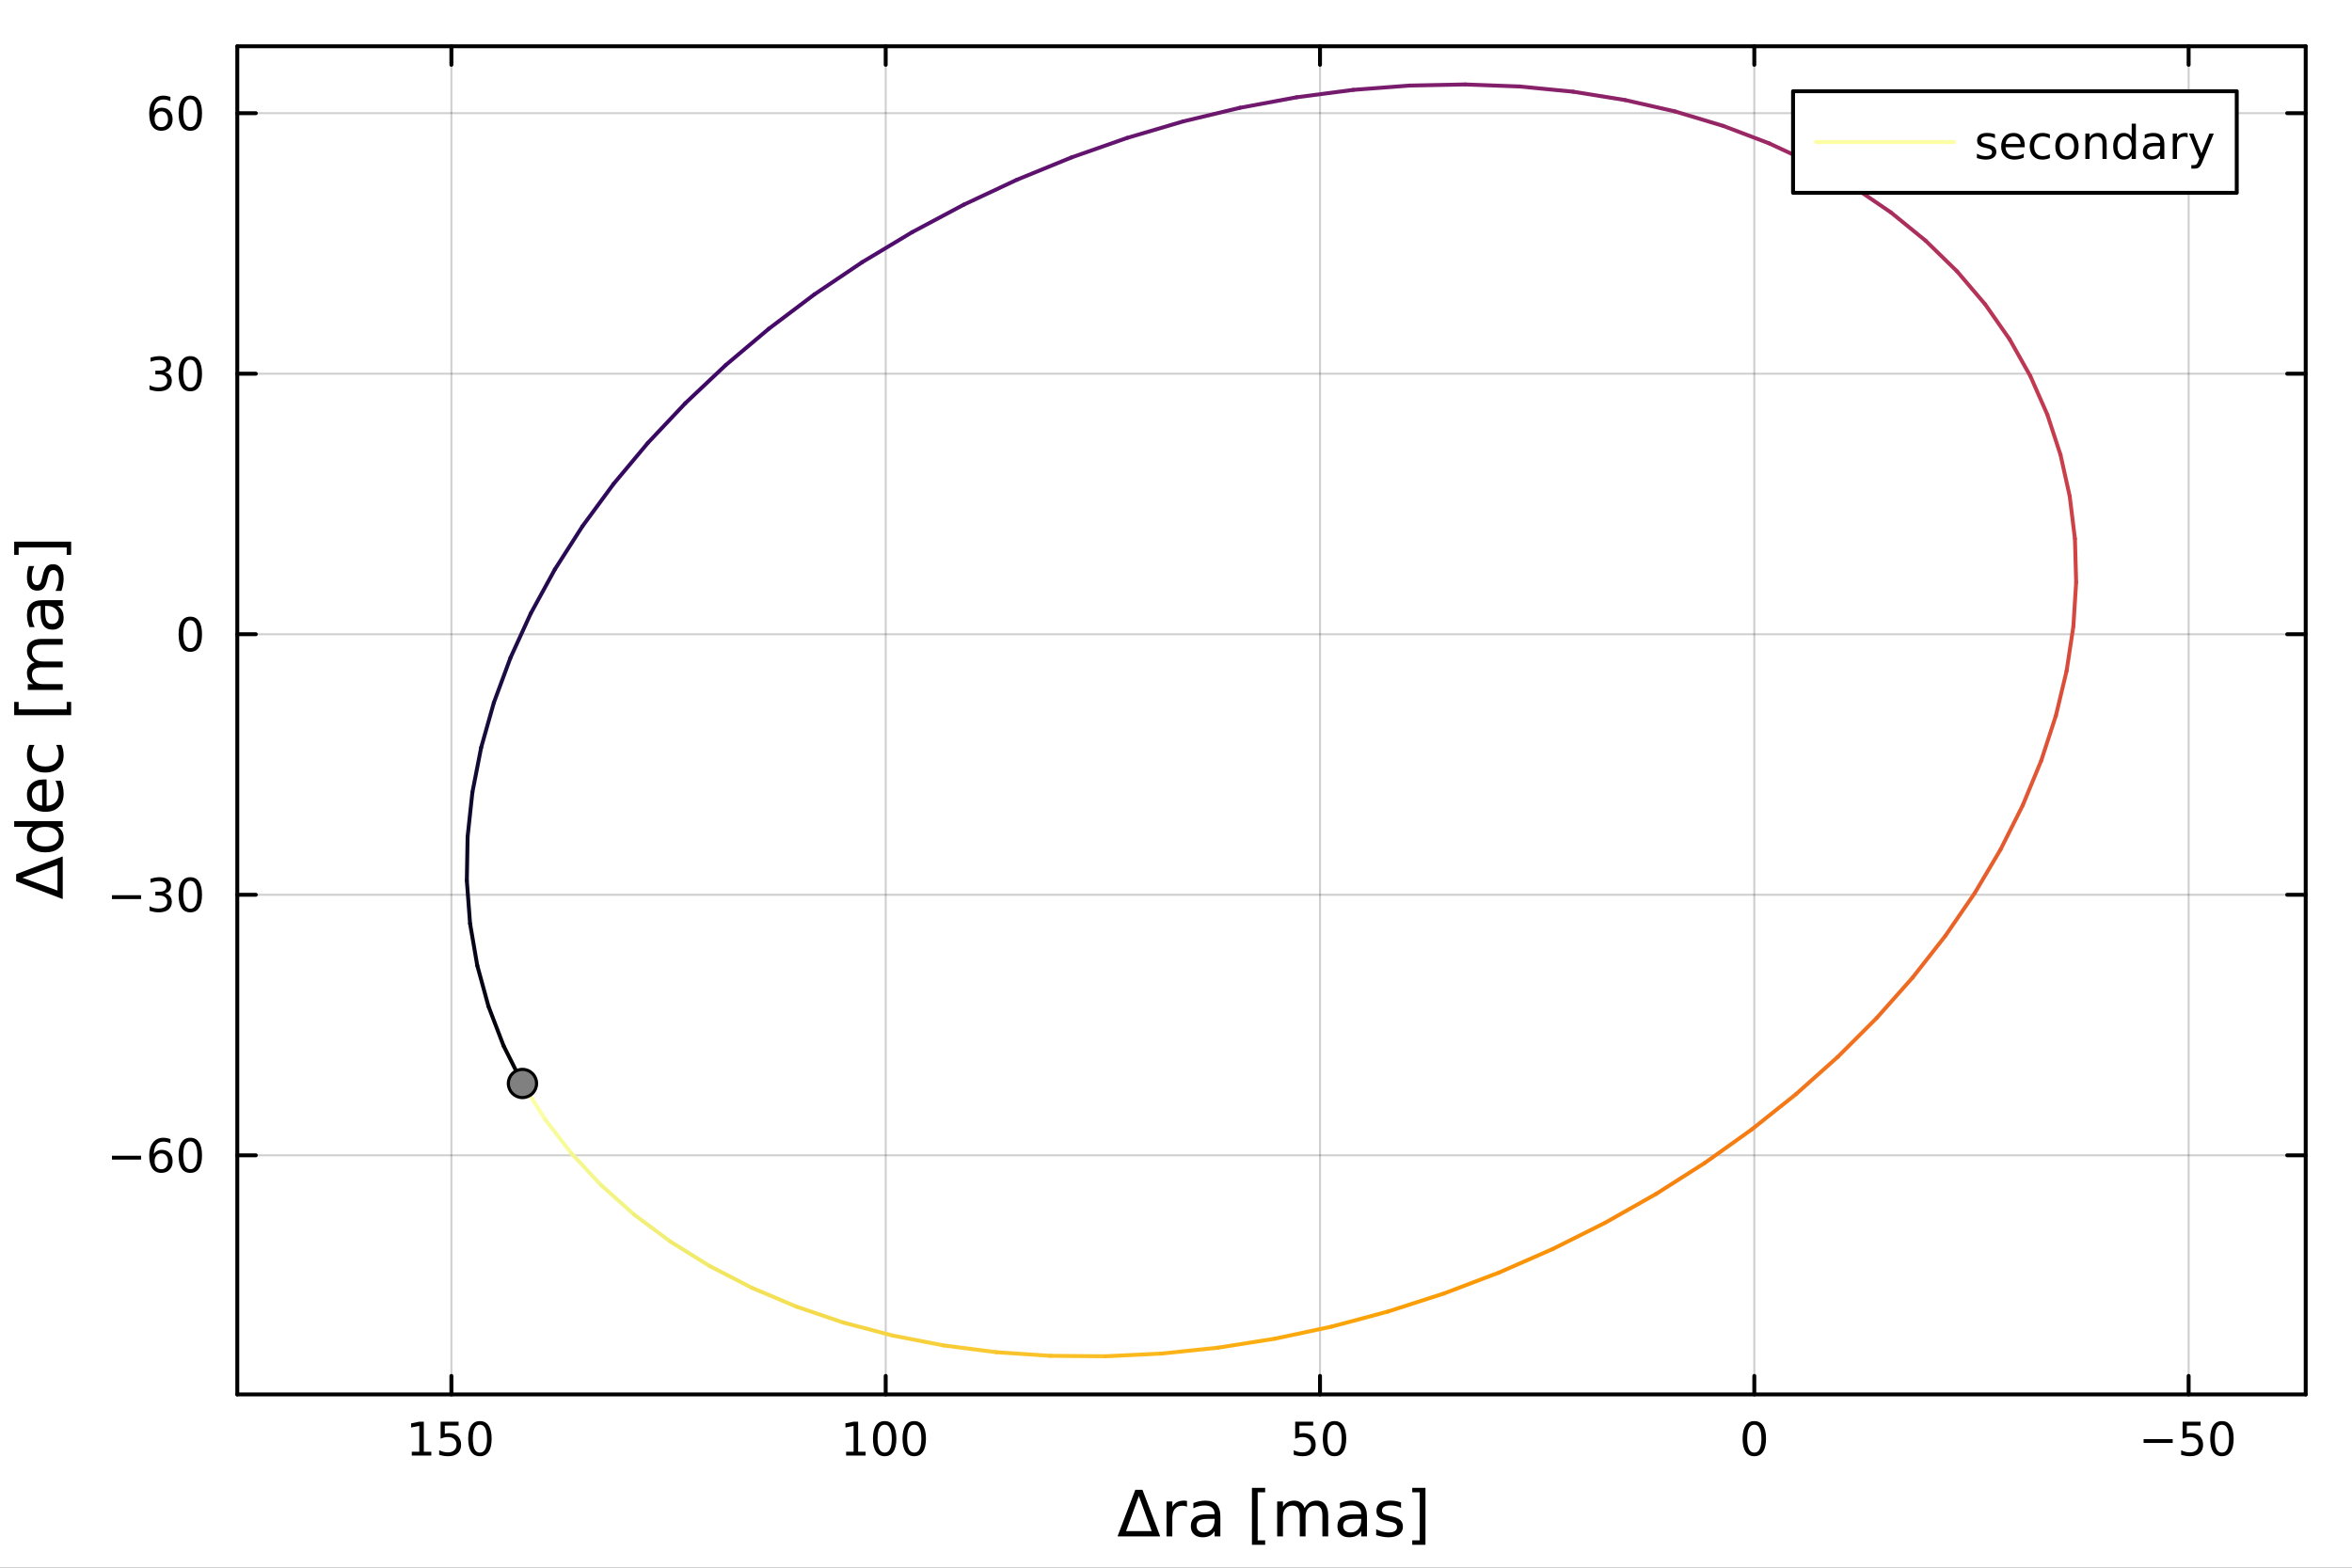 <?xml version="1.0" encoding="utf-8"?>
<svg xmlns="http://www.w3.org/2000/svg" xmlns:xlink="http://www.w3.org/1999/xlink" width="600" height="400" viewBox="0 0 2400 1600">
<rect x="0" y="0" width="2400" height="1600" fill="#333333" stroke="none"/>
<defs>
  <clipPath id="clip520">
    <rect x="0" y="0" width="2400" height="1600"/>
  </clipPath>
</defs>
<path clip-path="url(#clip520)" d="M0 1600 L2400 1600 L2400 0 L0 0  Z" fill="#ffffff" fill-rule="evenodd" fill-opacity="1"/>
<defs>
  <clipPath id="clip521">
    <rect x="480" y="0" width="1681" height="1600"/>
  </clipPath>
</defs>
<path clip-path="url(#clip520)" d="M242.135 1423.18 L2352.76 1423.18 L2352.76 47.244 L242.135 47.244  Z" fill="#ffffff" fill-rule="evenodd" fill-opacity="1"/>
<defs>
  <clipPath id="clip522">
    <rect x="242" y="47" width="2112" height="1377"/>
  </clipPath>
</defs>
<polyline clip-path="url(#clip522)" style="stroke:#000000; stroke-linecap:round; stroke-linejoin:round; stroke-width:2; stroke-opacity:0.1; fill:none" points="2233.29,1423.18 2233.29,47.244 "/>
<polyline clip-path="url(#clip522)" style="stroke:#000000; stroke-linecap:round; stroke-linejoin:round; stroke-width:2; stroke-opacity:0.1; fill:none" points="1790.11,1423.18 1790.11,47.244 "/>
<polyline clip-path="url(#clip522)" style="stroke:#000000; stroke-linecap:round; stroke-linejoin:round; stroke-width:2; stroke-opacity:0.1; fill:none" points="1346.94,1423.18 1346.94,47.244 "/>
<polyline clip-path="url(#clip522)" style="stroke:#000000; stroke-linecap:round; stroke-linejoin:round; stroke-width:2; stroke-opacity:0.1; fill:none" points="903.772,1423.18 903.772,47.244 "/>
<polyline clip-path="url(#clip522)" style="stroke:#000000; stroke-linecap:round; stroke-linejoin:round; stroke-width:2; stroke-opacity:0.1; fill:none" points="460.601,1423.18 460.601,47.244 "/>
<polyline clip-path="url(#clip522)" style="stroke:#000000; stroke-linecap:round; stroke-linejoin:round; stroke-width:2; stroke-opacity:0.1; fill:none" points="2233.29,1423.18 2233.29,47.244 "/>
<polyline clip-path="url(#clip522)" style="stroke:#000000; stroke-linecap:round; stroke-linejoin:round; stroke-width:2; stroke-opacity:0.1; fill:none" points="1790.11,1423.18 1790.11,47.244 "/>
<polyline clip-path="url(#clip522)" style="stroke:#000000; stroke-linecap:round; stroke-linejoin:round; stroke-width:2; stroke-opacity:0.1; fill:none" points="1346.94,1423.18 1346.94,47.244 "/>
<polyline clip-path="url(#clip522)" style="stroke:#000000; stroke-linecap:round; stroke-linejoin:round; stroke-width:2; stroke-opacity:0.1; fill:none" points="903.772,1423.18 903.772,47.244 "/>
<polyline clip-path="url(#clip522)" style="stroke:#000000; stroke-linecap:round; stroke-linejoin:round; stroke-width:2; stroke-opacity:0.1; fill:none" points="460.601,1423.18 460.601,47.244 "/>
<polyline clip-path="url(#clip522)" style="stroke:#000000; stroke-linecap:round; stroke-linejoin:round; stroke-width:2; stroke-opacity:0.1; fill:none" points="2352.76,1179.12 242.135,1179.12 "/>
<polyline clip-path="url(#clip522)" style="stroke:#000000; stroke-linecap:round; stroke-linejoin:round; stroke-width:2; stroke-opacity:0.1; fill:none" points="2352.76,913.212 242.135,913.212 "/>
<polyline clip-path="url(#clip522)" style="stroke:#000000; stroke-linecap:round; stroke-linejoin:round; stroke-width:2; stroke-opacity:0.1; fill:none" points="2352.76,647.31 242.135,647.31 "/>
<polyline clip-path="url(#clip522)" style="stroke:#000000; stroke-linecap:round; stroke-linejoin:round; stroke-width:2; stroke-opacity:0.1; fill:none" points="2352.76,381.407 242.135,381.407 "/>
<polyline clip-path="url(#clip522)" style="stroke:#000000; stroke-linecap:round; stroke-linejoin:round; stroke-width:2; stroke-opacity:0.1; fill:none" points="2352.76,115.504 242.135,115.504 "/>
<polyline clip-path="url(#clip522)" style="stroke:#000000; stroke-linecap:round; stroke-linejoin:round; stroke-width:2; stroke-opacity:0.1; fill:none" points="2352.76,1179.12 242.135,1179.12 "/>
<polyline clip-path="url(#clip522)" style="stroke:#000000; stroke-linecap:round; stroke-linejoin:round; stroke-width:2; stroke-opacity:0.1; fill:none" points="2352.76,913.212 242.135,913.212 "/>
<polyline clip-path="url(#clip522)" style="stroke:#000000; stroke-linecap:round; stroke-linejoin:round; stroke-width:2; stroke-opacity:0.1; fill:none" points="2352.76,647.31 242.135,647.31 "/>
<polyline clip-path="url(#clip522)" style="stroke:#000000; stroke-linecap:round; stroke-linejoin:round; stroke-width:2; stroke-opacity:0.1; fill:none" points="2352.76,381.407 242.135,381.407 "/>
<polyline clip-path="url(#clip522)" style="stroke:#000000; stroke-linecap:round; stroke-linejoin:round; stroke-width:2; stroke-opacity:0.1; fill:none" points="2352.76,115.504 242.135,115.504 "/>
<polyline clip-path="url(#clip520)" style="stroke:#000000; stroke-linecap:round; stroke-linejoin:round; stroke-width:4; stroke-opacity:1; fill:none" points="2352.76,1423.18 242.135,1423.18 "/>
<polyline clip-path="url(#clip520)" style="stroke:#000000; stroke-linecap:round; stroke-linejoin:round; stroke-width:4; stroke-opacity:1; fill:none" points="2352.76,47.244 242.135,47.244 "/>
<polyline clip-path="url(#clip520)" style="stroke:#000000; stroke-linecap:round; stroke-linejoin:round; stroke-width:4; stroke-opacity:1; fill:none" points="2233.29,1423.18 2233.29,1404.28 "/>
<polyline clip-path="url(#clip520)" style="stroke:#000000; stroke-linecap:round; stroke-linejoin:round; stroke-width:4; stroke-opacity:1; fill:none" points="1790.11,1423.18 1790.11,1404.28 "/>
<polyline clip-path="url(#clip520)" style="stroke:#000000; stroke-linecap:round; stroke-linejoin:round; stroke-width:4; stroke-opacity:1; fill:none" points="1346.94,1423.18 1346.94,1404.28 "/>
<polyline clip-path="url(#clip520)" style="stroke:#000000; stroke-linecap:round; stroke-linejoin:round; stroke-width:4; stroke-opacity:1; fill:none" points="903.772,1423.18 903.772,1404.28 "/>
<polyline clip-path="url(#clip520)" style="stroke:#000000; stroke-linecap:round; stroke-linejoin:round; stroke-width:4; stroke-opacity:1; fill:none" points="460.601,1423.18 460.601,1404.28 "/>
<polyline clip-path="url(#clip520)" style="stroke:#000000; stroke-linecap:round; stroke-linejoin:round; stroke-width:4; stroke-opacity:1; fill:none" points="2233.29,47.244 2233.29,66.142 "/>
<polyline clip-path="url(#clip520)" style="stroke:#000000; stroke-linecap:round; stroke-linejoin:round; stroke-width:4; stroke-opacity:1; fill:none" points="1790.11,47.244 1790.11,66.142 "/>
<polyline clip-path="url(#clip520)" style="stroke:#000000; stroke-linecap:round; stroke-linejoin:round; stroke-width:4; stroke-opacity:1; fill:none" points="1346.94,47.244 1346.94,66.142 "/>
<polyline clip-path="url(#clip520)" style="stroke:#000000; stroke-linecap:round; stroke-linejoin:round; stroke-width:4; stroke-opacity:1; fill:none" points="903.772,47.244 903.772,66.142 "/>
<polyline clip-path="url(#clip520)" style="stroke:#000000; stroke-linecap:round; stroke-linejoin:round; stroke-width:4; stroke-opacity:1; fill:none" points="460.601,47.244 460.601,66.142 "/>
<path clip-path="url(#clip520)" d="M2187.35 1468.75 L2217.02 1468.75 L2217.02 1472.69 L2187.35 1472.69 L2187.35 1468.75 Z" fill="#000000" fill-rule="nonzero" fill-opacity="1" /><path clip-path="url(#clip520)" d="M2227.16 1451.02 L2245.52 1451.02 L2245.52 1454.96 L2231.45 1454.96 L2231.45 1463.43 Q2232.46 1463.08 2233.48 1462.92 Q2234.5 1462.73 2235.52 1462.73 Q2241.31 1462.73 2244.69 1465.9 Q2248.07 1469.08 2248.07 1474.49 Q2248.07 1480.07 2244.59 1483.17 Q2241.12 1486.25 2234.8 1486.25 Q2232.63 1486.25 2230.36 1485.88 Q2228.11 1485.51 2225.7 1484.77 L2225.7 1480.07 Q2227.79 1481.2 2230.01 1481.76 Q2232.23 1482.32 2234.71 1482.32 Q2238.71 1482.32 2241.05 1480.21 Q2243.39 1478.1 2243.39 1474.49 Q2243.39 1470.88 2241.05 1468.77 Q2238.71 1466.67 2234.71 1466.67 Q2232.83 1466.67 2230.96 1467.08 Q2229.11 1467.5 2227.16 1468.38 L2227.16 1451.02 Z" fill="#000000" fill-rule="nonzero" fill-opacity="1" /><path clip-path="url(#clip520)" d="M2267.28 1454.1 Q2263.67 1454.1 2261.84 1457.66 Q2260.03 1461.2 2260.03 1468.33 Q2260.03 1475.44 2261.84 1479.01 Q2263.67 1482.55 2267.28 1482.55 Q2270.91 1482.55 2272.72 1479.01 Q2274.55 1475.44 2274.55 1468.33 Q2274.55 1461.2 2272.72 1457.66 Q2270.91 1454.1 2267.28 1454.1 M2267.28 1450.39 Q2273.09 1450.39 2276.14 1455 Q2279.22 1459.58 2279.22 1468.33 Q2279.22 1477.06 2276.14 1481.67 Q2273.09 1486.25 2267.28 1486.25 Q2261.47 1486.25 2258.39 1481.67 Q2255.33 1477.06 2255.33 1468.33 Q2255.33 1459.58 2258.39 1455 Q2261.47 1450.39 2267.28 1450.39 Z" fill="#000000" fill-rule="nonzero" fill-opacity="1" /><path clip-path="url(#clip520)" d="M1790.11 1454.1 Q1786.5 1454.1 1784.67 1457.66 Q1782.87 1461.2 1782.87 1468.33 Q1782.87 1475.44 1784.67 1479.01 Q1786.5 1482.55 1790.11 1482.55 Q1793.75 1482.55 1795.55 1479.01 Q1797.38 1475.44 1797.38 1468.33 Q1797.38 1461.2 1795.55 1457.66 Q1793.75 1454.1 1790.11 1454.1 M1790.11 1450.39 Q1795.92 1450.39 1798.98 1455 Q1802.06 1459.58 1802.06 1468.33 Q1802.06 1477.06 1798.98 1481.67 Q1795.92 1486.25 1790.11 1486.25 Q1784.3 1486.25 1781.23 1481.67 Q1778.17 1477.06 1778.17 1468.33 Q1778.17 1459.58 1781.23 1455 Q1784.3 1450.39 1790.11 1450.39 Z" fill="#000000" fill-rule="nonzero" fill-opacity="1" /><path clip-path="url(#clip520)" d="M1321.64 1451.02 L1340 1451.02 L1340 1454.96 L1325.93 1454.96 L1325.93 1463.43 Q1326.94 1463.08 1327.96 1462.92 Q1328.98 1462.73 1330 1462.73 Q1335.79 1462.73 1339.17 1465.9 Q1342.55 1469.08 1342.55 1474.49 Q1342.55 1480.07 1339.07 1483.17 Q1335.6 1486.25 1329.28 1486.25 Q1327.11 1486.25 1324.84 1485.88 Q1322.59 1485.51 1320.18 1484.77 L1320.18 1480.07 Q1322.27 1481.2 1324.49 1481.76 Q1326.71 1482.32 1329.19 1482.32 Q1333.19 1482.32 1335.53 1480.21 Q1337.87 1478.1 1337.87 1474.49 Q1337.87 1470.88 1335.53 1468.77 Q1333.19 1466.67 1329.19 1466.67 Q1327.31 1466.67 1325.44 1467.08 Q1323.59 1467.5 1321.64 1468.38 L1321.64 1451.02 Z" fill="#000000" fill-rule="nonzero" fill-opacity="1" /><path clip-path="url(#clip520)" d="M1361.76 1454.1 Q1358.15 1454.1 1356.32 1457.66 Q1354.51 1461.2 1354.51 1468.33 Q1354.51 1475.44 1356.32 1479.01 Q1358.15 1482.55 1361.76 1482.55 Q1365.39 1482.55 1367.2 1479.01 Q1369.03 1475.44 1369.03 1468.33 Q1369.03 1461.2 1367.2 1457.66 Q1365.39 1454.1 1361.76 1454.1 M1361.76 1450.39 Q1367.57 1450.39 1370.62 1455 Q1373.7 1459.58 1373.7 1468.33 Q1373.7 1477.06 1370.62 1481.67 Q1367.57 1486.25 1361.76 1486.25 Q1355.95 1486.25 1352.87 1481.67 Q1349.81 1477.06 1349.81 1468.33 Q1349.81 1459.58 1352.87 1455 Q1355.95 1450.39 1361.76 1450.39 Z" fill="#000000" fill-rule="nonzero" fill-opacity="1" /><path clip-path="url(#clip520)" d="M863.379 1481.64 L871.018 1481.64 L871.018 1455.28 L862.708 1456.95 L862.708 1452.69 L870.971 1451.02 L875.647 1451.02 L875.647 1481.64 L883.286 1481.64 L883.286 1485.58 L863.379 1485.58 L863.379 1481.64 Z" fill="#000000" fill-rule="nonzero" fill-opacity="1" /><path clip-path="url(#clip520)" d="M902.731 1454.1 Q899.119 1454.1 897.291 1457.66 Q895.485 1461.2 895.485 1468.33 Q895.485 1475.44 897.291 1479.01 Q899.119 1482.55 902.731 1482.55 Q906.365 1482.55 908.17 1479.01 Q909.999 1475.44 909.999 1468.33 Q909.999 1461.2 908.17 1457.66 Q906.365 1454.1 902.731 1454.1 M902.731 1450.39 Q908.541 1450.39 911.596 1455 Q914.675 1459.58 914.675 1468.33 Q914.675 1477.06 911.596 1481.67 Q908.541 1486.25 902.731 1486.25 Q896.92 1486.25 893.842 1481.67 Q890.786 1477.06 890.786 1468.33 Q890.786 1459.58 893.842 1455 Q896.92 1450.39 902.731 1450.39 Z" fill="#000000" fill-rule="nonzero" fill-opacity="1" /><path clip-path="url(#clip520)" d="M932.892 1454.1 Q929.281 1454.1 927.453 1457.66 Q925.647 1461.2 925.647 1468.33 Q925.647 1475.44 927.453 1479.01 Q929.281 1482.55 932.892 1482.55 Q936.527 1482.55 938.332 1479.01 Q940.161 1475.44 940.161 1468.33 Q940.161 1461.2 938.332 1457.66 Q936.527 1454.1 932.892 1454.1 M932.892 1450.39 Q938.703 1450.39 941.758 1455 Q944.837 1459.58 944.837 1468.33 Q944.837 1477.06 941.758 1481.67 Q938.703 1486.25 932.892 1486.25 Q927.082 1486.25 924.004 1481.67 Q920.948 1477.06 920.948 1468.33 Q920.948 1459.58 924.004 1455 Q927.082 1450.39 932.892 1450.39 Z" fill="#000000" fill-rule="nonzero" fill-opacity="1" /><path clip-path="url(#clip520)" d="M420.208 1481.64 L427.847 1481.64 L427.847 1455.28 L419.536 1456.95 L419.536 1452.69 L427.8 1451.02 L432.476 1451.02 L432.476 1481.64 L440.115 1481.64 L440.115 1485.58 L420.208 1485.58 L420.208 1481.64 Z" fill="#000000" fill-rule="nonzero" fill-opacity="1" /><path clip-path="url(#clip520)" d="M449.606 1451.02 L467.962 1451.02 L467.962 1454.96 L453.888 1454.96 L453.888 1463.43 Q454.907 1463.08 455.925 1462.92 Q456.944 1462.73 457.962 1462.73 Q463.749 1462.73 467.129 1465.9 Q470.508 1469.08 470.508 1474.49 Q470.508 1480.07 467.036 1483.17 Q463.564 1486.25 457.245 1486.25 Q455.069 1486.25 452.8 1485.88 Q450.555 1485.51 448.147 1484.77 L448.147 1480.07 Q450.231 1481.2 452.453 1481.76 Q454.675 1482.32 457.152 1482.32 Q461.157 1482.32 463.494 1480.21 Q465.832 1478.1 465.832 1474.49 Q465.832 1470.88 463.494 1468.77 Q461.157 1466.67 457.152 1466.67 Q455.277 1466.67 453.402 1467.08 Q451.55 1467.5 449.606 1468.38 L449.606 1451.02 Z" fill="#000000" fill-rule="nonzero" fill-opacity="1" /><path clip-path="url(#clip520)" d="M489.721 1454.1 Q486.11 1454.1 484.281 1457.66 Q482.476 1461.2 482.476 1468.33 Q482.476 1475.44 484.281 1479.01 Q486.11 1482.55 489.721 1482.55 Q493.355 1482.55 495.161 1479.01 Q496.99 1475.44 496.99 1468.33 Q496.99 1461.2 495.161 1457.66 Q493.355 1454.1 489.721 1454.1 M489.721 1450.39 Q495.531 1450.39 498.587 1455 Q501.666 1459.58 501.666 1468.33 Q501.666 1477.06 498.587 1481.67 Q495.531 1486.25 489.721 1486.25 Q483.911 1486.25 480.832 1481.67 Q477.777 1477.06 477.777 1468.33 Q477.777 1459.58 480.832 1455 Q483.911 1450.39 489.721 1450.39 Z" fill="#000000" fill-rule="nonzero" fill-opacity="1" /><path clip-path="url(#clip520)" d="M1162.11 1526.86 L1149.06 1562.7 L1175.19 1562.7 L1162.11 1526.86 M1140.34 1568.04 L1158.48 1520.52 L1165.77 1520.52 L1183.88 1568.04 L1140.34 1568.04 Z" fill="#000000" fill-rule="nonzero" fill-opacity="1" /><path clip-path="url(#clip520)" d="M1211.22 1537.87 Q1210.24 1537.3 1209.06 1537.04 Q1207.91 1536.76 1206.51 1536.76 Q1201.55 1536.76 1198.87 1540 Q1196.23 1543.22 1196.23 1549.27 L1196.23 1568.04 L1190.34 1568.04 L1190.34 1532.4 L1196.23 1532.4 L1196.23 1537.93 Q1198.08 1534.69 1201.04 1533.13 Q1204 1531.54 1208.23 1531.54 Q1208.83 1531.54 1209.57 1531.63 Q1210.3 1531.7 1211.19 1531.85 L1211.22 1537.87 Z" fill="#000000" fill-rule="nonzero" fill-opacity="1" /><path clip-path="url(#clip520)" d="M1233.57 1550.12 Q1226.47 1550.12 1223.73 1551.75 Q1220.99 1553.37 1220.99 1557.29 Q1220.99 1560.4 1223.03 1562.25 Q1225.1 1564.07 1228.63 1564.07 Q1233.5 1564.07 1236.43 1560.63 Q1239.39 1557.16 1239.39 1551.43 L1239.39 1550.12 L1233.57 1550.12 M1245.25 1547.71 L1245.25 1568.04 L1239.39 1568.04 L1239.39 1562.63 Q1237.38 1565.88 1234.39 1567.44 Q1231.4 1568.97 1227.07 1568.97 Q1221.6 1568.97 1218.35 1565.91 Q1215.14 1562.82 1215.14 1557.67 Q1215.14 1551.65 1219.15 1548.6 Q1223.19 1545.54 1231.18 1545.54 L1239.39 1545.54 L1239.39 1544.97 Q1239.39 1540.93 1236.72 1538.73 Q1234.07 1536.5 1229.27 1536.5 Q1226.21 1536.5 1223.32 1537.23 Q1220.42 1537.97 1217.75 1539.43 L1217.75 1534.02 Q1220.96 1532.78 1223.99 1532.17 Q1227.01 1531.54 1229.87 1531.54 Q1237.61 1531.54 1241.43 1535.55 Q1245.25 1539.56 1245.25 1547.71 Z" fill="#000000" fill-rule="nonzero" fill-opacity="1" /><path clip-path="url(#clip520)" d="M1277.49 1518.52 L1290.98 1518.52 L1290.98 1523.07 L1283.35 1523.07 L1283.35 1572.09 L1290.98 1572.09 L1290.98 1576.64 L1277.49 1576.64 L1277.49 1518.52 Z" fill="#000000" fill-rule="nonzero" fill-opacity="1" /><path clip-path="url(#clip520)" d="M1331.22 1539.24 Q1333.41 1535.29 1336.47 1533.41 Q1339.52 1531.54 1343.66 1531.54 Q1349.23 1531.54 1352.25 1535.45 Q1355.28 1539.33 1355.28 1546.53 L1355.28 1568.04 L1349.39 1568.04 L1349.39 1546.72 Q1349.39 1541.59 1347.58 1539.11 Q1345.76 1536.63 1342.04 1536.63 Q1337.49 1536.63 1334.84 1539.65 Q1332.2 1542.68 1332.2 1547.9 L1332.2 1568.04 L1326.31 1568.04 L1326.31 1546.72 Q1326.31 1541.56 1324.5 1539.11 Q1322.69 1536.63 1318.9 1536.63 Q1314.41 1536.63 1311.77 1539.68 Q1309.13 1542.71 1309.13 1547.9 L1309.13 1568.04 L1303.24 1568.04 L1303.24 1532.4 L1309.13 1532.4 L1309.13 1537.93 Q1311.13 1534.66 1313.93 1533.1 Q1316.73 1531.54 1320.58 1531.54 Q1324.47 1531.54 1327.17 1533.51 Q1329.91 1535.48 1331.22 1539.24 Z" fill="#000000" fill-rule="nonzero" fill-opacity="1" /><path clip-path="url(#clip520)" d="M1383.16 1550.12 Q1376.06 1550.12 1373.32 1551.75 Q1370.59 1553.37 1370.59 1557.29 Q1370.59 1560.4 1372.62 1562.25 Q1374.69 1564.07 1378.23 1564.07 Q1383.1 1564.07 1386.02 1560.63 Q1388.98 1557.16 1388.98 1551.43 L1388.98 1550.12 L1383.16 1550.12 M1394.84 1547.71 L1394.84 1568.04 L1388.98 1568.04 L1388.98 1562.63 Q1386.98 1565.88 1383.99 1567.44 Q1381 1568.97 1376.67 1568.97 Q1371.19 1568.97 1367.95 1565.91 Q1364.73 1562.82 1364.73 1557.67 Q1364.73 1551.65 1368.74 1548.6 Q1372.78 1545.54 1380.77 1545.54 L1388.98 1545.54 L1388.98 1544.97 Q1388.98 1540.93 1386.31 1538.73 Q1383.67 1536.5 1378.86 1536.5 Q1375.81 1536.5 1372.91 1537.23 Q1370.01 1537.97 1367.34 1539.43 L1367.34 1534.02 Q1370.56 1532.78 1373.58 1532.17 Q1376.6 1531.54 1379.47 1531.54 Q1387.2 1531.54 1391.02 1535.55 Q1394.84 1539.56 1394.84 1547.71 Z" fill="#000000" fill-rule="nonzero" fill-opacity="1" /><path clip-path="url(#clip520)" d="M1429.63 1533.45 L1429.63 1538.98 Q1427.15 1537.71 1424.47 1537.07 Q1421.8 1536.44 1418.93 1536.44 Q1414.57 1536.44 1412.38 1537.77 Q1410.21 1539.11 1410.21 1541.79 Q1410.21 1543.82 1411.77 1545 Q1413.33 1546.15 1418.04 1547.2 L1420.05 1547.64 Q1426.29 1548.98 1428.9 1551.43 Q1431.54 1553.85 1431.54 1558.21 Q1431.54 1563.17 1427.59 1566.07 Q1423.68 1568.97 1416.8 1568.97 Q1413.94 1568.97 1410.82 1568.39 Q1407.73 1567.85 1404.29 1566.74 L1404.29 1560.69 Q1407.54 1562.38 1410.69 1563.24 Q1413.84 1564.07 1416.93 1564.07 Q1421.07 1564.07 1423.3 1562.66 Q1425.52 1561.23 1425.52 1558.65 Q1425.52 1556.27 1423.9 1554.99 Q1422.31 1553.72 1416.87 1552.54 L1414.83 1552.07 Q1409.39 1550.92 1406.97 1548.56 Q1404.55 1546.18 1404.55 1542.04 Q1404.55 1537.01 1408.11 1534.27 Q1411.68 1531.54 1418.23 1531.54 Q1421.48 1531.54 1424.35 1532.01 Q1427.21 1532.49 1429.63 1533.45 Z" fill="#000000" fill-rule="nonzero" fill-opacity="1" /><path clip-path="url(#clip520)" d="M1454.55 1518.52 L1454.55 1576.64 L1441.06 1576.64 L1441.06 1572.09 L1448.66 1572.09 L1448.66 1523.07 L1441.06 1523.07 L1441.06 1518.52 L1454.55 1518.52 Z" fill="#000000" fill-rule="nonzero" fill-opacity="1" /><polyline clip-path="url(#clip520)" style="stroke:#000000; stroke-linecap:round; stroke-linejoin:round; stroke-width:4; stroke-opacity:1; fill:none" points="242.135,1423.18 242.135,47.244 "/>
<polyline clip-path="url(#clip520)" style="stroke:#000000; stroke-linecap:round; stroke-linejoin:round; stroke-width:4; stroke-opacity:1; fill:none" points="2352.76,1423.18 2352.76,47.244 "/>
<polyline clip-path="url(#clip520)" style="stroke:#000000; stroke-linecap:round; stroke-linejoin:round; stroke-width:4; stroke-opacity:1; fill:none" points="242.135,1179.12 261.032,1179.12 "/>
<polyline clip-path="url(#clip520)" style="stroke:#000000; stroke-linecap:round; stroke-linejoin:round; stroke-width:4; stroke-opacity:1; fill:none" points="242.135,913.212 261.032,913.212 "/>
<polyline clip-path="url(#clip520)" style="stroke:#000000; stroke-linecap:round; stroke-linejoin:round; stroke-width:4; stroke-opacity:1; fill:none" points="242.135,647.31 261.032,647.31 "/>
<polyline clip-path="url(#clip520)" style="stroke:#000000; stroke-linecap:round; stroke-linejoin:round; stroke-width:4; stroke-opacity:1; fill:none" points="242.135,381.407 261.032,381.407 "/>
<polyline clip-path="url(#clip520)" style="stroke:#000000; stroke-linecap:round; stroke-linejoin:round; stroke-width:4; stroke-opacity:1; fill:none" points="242.135,115.504 261.032,115.504 "/>
<polyline clip-path="url(#clip520)" style="stroke:#000000; stroke-linecap:round; stroke-linejoin:round; stroke-width:4; stroke-opacity:1; fill:none" points="2352.76,1179.12 2333.86,1179.12 "/>
<polyline clip-path="url(#clip520)" style="stroke:#000000; stroke-linecap:round; stroke-linejoin:round; stroke-width:4; stroke-opacity:1; fill:none" points="2352.76,913.212 2333.86,913.212 "/>
<polyline clip-path="url(#clip520)" style="stroke:#000000; stroke-linecap:round; stroke-linejoin:round; stroke-width:4; stroke-opacity:1; fill:none" points="2352.76,647.31 2333.86,647.31 "/>
<polyline clip-path="url(#clip520)" style="stroke:#000000; stroke-linecap:round; stroke-linejoin:round; stroke-width:4; stroke-opacity:1; fill:none" points="2352.76,381.407 2333.86,381.407 "/>
<polyline clip-path="url(#clip520)" style="stroke:#000000; stroke-linecap:round; stroke-linejoin:round; stroke-width:4; stroke-opacity:1; fill:none" points="2352.76,115.504 2333.86,115.504 "/>
<path clip-path="url(#clip520)" d="M114.26 1179.57 L143.936 1179.57 L143.936 1183.5 L114.26 1183.5 L114.26 1179.57 Z" fill="#000000" fill-rule="nonzero" fill-opacity="1" /><path clip-path="url(#clip520)" d="M164.607 1177.25 Q161.459 1177.25 159.607 1179.4 Q157.778 1181.56 157.778 1185.31 Q157.778 1189.03 159.607 1191.21 Q161.459 1193.36 164.607 1193.36 Q167.755 1193.36 169.584 1191.21 Q171.436 1189.03 171.436 1185.31 Q171.436 1181.56 169.584 1179.4 Q167.755 1177.25 164.607 1177.25 M173.889 1162.6 L173.889 1166.86 Q172.13 1166.02 170.325 1165.59 Q168.542 1165.15 166.783 1165.15 Q162.153 1165.15 159.7 1168.27 Q157.269 1171.4 156.922 1177.71 Q158.288 1175.7 160.348 1174.64 Q162.408 1173.55 164.885 1173.55 Q170.093 1173.55 173.102 1176.72 Q176.135 1179.87 176.135 1185.31 Q176.135 1190.63 172.987 1193.85 Q169.839 1197.07 164.607 1197.07 Q158.612 1197.07 155.44 1192.48 Q152.269 1187.88 152.269 1179.15 Q152.269 1170.96 156.158 1166.09 Q160.047 1161.21 166.598 1161.21 Q168.357 1161.21 170.139 1161.56 Q171.945 1161.9 173.889 1162.6 Z" fill="#000000" fill-rule="nonzero" fill-opacity="1" /><path clip-path="url(#clip520)" d="M194.19 1164.91 Q190.579 1164.91 188.75 1168.48 Q186.945 1172.02 186.945 1179.15 Q186.945 1186.26 188.75 1189.82 Q190.579 1193.36 194.19 1193.36 Q197.825 1193.36 199.63 1189.82 Q201.459 1186.26 201.459 1179.15 Q201.459 1172.02 199.63 1168.48 Q197.825 1164.91 194.19 1164.91 M194.19 1161.21 Q200 1161.21 203.056 1165.82 Q206.135 1170.4 206.135 1179.15 Q206.135 1187.88 203.056 1192.48 Q200 1197.07 194.19 1197.07 Q188.38 1197.07 185.301 1192.48 Q182.246 1187.88 182.246 1179.15 Q182.246 1170.4 185.301 1165.82 Q188.38 1161.21 194.19 1161.21 Z" fill="#000000" fill-rule="nonzero" fill-opacity="1" /><path clip-path="url(#clip520)" d="M114.26 913.664 L143.936 913.664 L143.936 917.599 L114.26 917.599 L114.26 913.664 Z" fill="#000000" fill-rule="nonzero" fill-opacity="1" /><path clip-path="url(#clip520)" d="M168.195 911.858 Q171.552 912.576 173.427 914.844 Q175.325 917.113 175.325 920.446 Q175.325 925.562 171.806 928.363 Q168.288 931.164 161.806 931.164 Q159.63 931.164 157.315 930.724 Q155.024 930.307 152.57 929.451 L152.57 924.937 Q154.515 926.071 156.829 926.65 Q159.144 927.229 161.667 927.229 Q166.065 927.229 168.357 925.492 Q170.672 923.756 170.672 920.446 Q170.672 917.391 168.519 915.678 Q166.39 913.942 162.57 913.942 L158.542 913.942 L158.542 910.099 L162.755 910.099 Q166.204 910.099 168.033 908.733 Q169.862 907.344 169.862 904.752 Q169.862 902.09 167.964 900.678 Q166.089 899.243 162.57 899.243 Q160.649 899.243 158.45 899.659 Q156.251 900.076 153.612 900.956 L153.612 896.789 Q156.274 896.048 158.589 895.678 Q160.927 895.307 162.987 895.307 Q168.311 895.307 171.413 897.738 Q174.514 900.145 174.514 904.266 Q174.514 907.136 172.871 909.127 Q171.227 911.094 168.195 911.858 Z" fill="#000000" fill-rule="nonzero" fill-opacity="1" /><path clip-path="url(#clip520)" d="M194.19 899.011 Q190.579 899.011 188.75 902.576 Q186.945 906.118 186.945 913.247 Q186.945 920.354 188.75 923.918 Q190.579 927.46 194.19 927.46 Q197.825 927.46 199.63 923.918 Q201.459 920.354 201.459 913.247 Q201.459 906.118 199.63 902.576 Q197.825 899.011 194.19 899.011 M194.19 895.307 Q200 895.307 203.056 899.914 Q206.135 904.497 206.135 913.247 Q206.135 921.974 203.056 926.58 Q200 931.164 194.19 931.164 Q188.38 931.164 185.301 926.58 Q182.246 921.974 182.246 913.247 Q182.246 904.497 185.301 899.914 Q188.38 895.307 194.19 895.307 Z" fill="#000000" fill-rule="nonzero" fill-opacity="1" /><path clip-path="url(#clip520)" d="M194.19 633.108 Q190.579 633.108 188.75 636.673 Q186.945 640.215 186.945 647.344 Q186.945 654.451 188.75 658.016 Q190.579 661.557 194.19 661.557 Q197.825 661.557 199.63 658.016 Q201.459 654.451 201.459 647.344 Q201.459 640.215 199.63 636.673 Q197.825 633.108 194.19 633.108 M194.19 629.405 Q200 629.405 203.056 634.011 Q206.135 638.594 206.135 647.344 Q206.135 656.071 203.056 660.678 Q200 665.261 194.19 665.261 Q188.38 665.261 185.301 660.678 Q182.246 656.071 182.246 647.344 Q182.246 638.594 185.301 634.011 Q188.38 629.405 194.19 629.405 Z" fill="#000000" fill-rule="nonzero" fill-opacity="1" /><path clip-path="url(#clip520)" d="M168.195 380.053 Q171.552 380.77 173.427 383.039 Q175.325 385.307 175.325 388.641 Q175.325 393.756 171.806 396.557 Q168.288 399.358 161.806 399.358 Q159.63 399.358 157.315 398.918 Q155.024 398.502 152.57 397.645 L152.57 393.131 Q154.515 394.266 156.829 394.844 Q159.144 395.423 161.667 395.423 Q166.065 395.423 168.357 393.687 Q170.672 391.951 170.672 388.641 Q170.672 385.585 168.519 383.872 Q166.39 382.136 162.57 382.136 L158.542 382.136 L158.542 378.294 L162.755 378.294 Q166.204 378.294 168.033 376.928 Q169.862 375.539 169.862 372.946 Q169.862 370.284 167.964 368.872 Q166.089 367.437 162.57 367.437 Q160.649 367.437 158.45 367.854 Q156.251 368.27 153.612 369.15 L153.612 364.983 Q156.274 364.243 158.589 363.872 Q160.927 363.502 162.987 363.502 Q168.311 363.502 171.413 365.933 Q174.514 368.34 174.514 372.46 Q174.514 375.331 172.871 377.321 Q171.227 379.289 168.195 380.053 Z" fill="#000000" fill-rule="nonzero" fill-opacity="1" /><path clip-path="url(#clip520)" d="M194.19 367.206 Q190.579 367.206 188.75 370.77 Q186.945 374.312 186.945 381.442 Q186.945 388.548 188.75 392.113 Q190.579 395.655 194.19 395.655 Q197.825 395.655 199.63 392.113 Q201.459 388.548 201.459 381.442 Q201.459 374.312 199.63 370.77 Q197.825 367.206 194.19 367.206 M194.19 363.502 Q200 363.502 203.056 368.108 Q206.135 372.692 206.135 381.442 Q206.135 390.168 203.056 394.775 Q200 399.358 194.19 399.358 Q188.38 399.358 185.301 394.775 Q182.246 390.168 182.246 381.442 Q182.246 372.692 185.301 368.108 Q188.38 363.502 194.19 363.502 Z" fill="#000000" fill-rule="nonzero" fill-opacity="1" /><path clip-path="url(#clip520)" d="M164.607 113.641 Q161.459 113.641 159.607 115.794 Q157.778 117.946 157.778 121.696 Q157.778 125.423 159.607 127.599 Q161.459 129.752 164.607 129.752 Q167.755 129.752 169.584 127.599 Q171.436 125.423 171.436 121.696 Q171.436 117.946 169.584 115.794 Q167.755 113.641 164.607 113.641 M173.889 98.988 L173.889 103.247 Q172.13 102.414 170.325 101.974 Q168.542 101.534 166.783 101.534 Q162.153 101.534 159.7 104.659 Q157.269 107.784 156.922 114.104 Q158.288 112.09 160.348 111.025 Q162.408 109.937 164.885 109.937 Q170.093 109.937 173.102 113.108 Q176.135 116.257 176.135 121.696 Q176.135 127.02 172.987 130.238 Q169.839 133.456 164.607 133.456 Q158.612 133.456 155.44 128.872 Q152.269 124.266 152.269 115.539 Q152.269 107.345 156.158 102.483 Q160.047 97.599 166.598 97.599 Q168.357 97.599 170.139 97.946 Q171.945 98.294 173.889 98.988 Z" fill="#000000" fill-rule="nonzero" fill-opacity="1" /><path clip-path="url(#clip520)" d="M194.19 101.303 Q190.579 101.303 188.75 104.868 Q186.945 108.409 186.945 115.539 Q186.945 122.645 188.75 126.21 Q190.579 129.752 194.19 129.752 Q197.825 129.752 199.63 126.21 Q201.459 122.645 201.459 115.539 Q201.459 108.409 199.63 104.868 Q197.825 101.303 194.19 101.303 M194.19 97.599 Q200 97.599 203.056 102.206 Q206.135 106.789 206.135 115.539 Q206.135 124.266 203.056 128.872 Q200 133.456 194.19 133.456 Q188.38 133.456 185.301 128.872 Q182.246 124.266 182.246 115.539 Q182.246 106.789 185.301 102.206 Q188.38 97.599 194.19 97.599 Z" fill="#000000" fill-rule="nonzero" fill-opacity="1" /><path clip-path="url(#clip520)" d="M22.818 895.835 L58.657 908.884 L58.657 882.753 L22.818 895.835 M64.004 917.605 L16.484 899.463 L16.484 892.174 L64.004 874.064 L64.004 917.605 Z" fill="#000000" fill-rule="nonzero" fill-opacity="1" /><path clip-path="url(#clip520)" d="M33.767 843.922 L14.479 843.922 L14.479 838.066 L64.004 838.066 L64.004 843.922 L58.657 843.922 Q61.84 845.768 63.399 848.601 Q64.927 851.402 64.927 855.349 Q64.927 861.81 59.771 865.884 Q54.615 869.926 46.212 869.926 Q37.809 869.926 32.653 865.884 Q27.497 861.81 27.497 855.349 Q27.497 851.402 29.056 848.601 Q30.584 845.768 33.767 843.922 M46.212 863.879 Q52.673 863.879 56.365 861.237 Q60.026 858.563 60.026 853.916 Q60.026 849.27 56.365 846.596 Q52.673 843.922 46.212 843.922 Q39.751 843.922 36.09 846.596 Q32.398 849.27 32.398 853.916 Q32.398 858.563 36.09 861.237 Q39.751 863.879 46.212 863.879 Z" fill="#000000" fill-rule="nonzero" fill-opacity="1" /><path clip-path="url(#clip520)" d="M44.716 795.511 L47.581 795.511 L47.581 822.438 Q53.628 822.056 56.811 818.81 Q59.962 815.531 59.962 809.707 Q59.962 806.333 59.134 803.182 Q58.307 799.999 56.652 796.88 L62.19 796.88 Q63.527 800.031 64.227 803.341 Q64.927 806.651 64.927 810.057 Q64.927 818.587 59.962 823.584 Q54.997 828.549 46.53 828.549 Q37.777 828.549 32.653 823.839 Q27.497 819.096 27.497 811.075 Q27.497 803.882 32.144 799.712 Q36.759 795.511 44.716 795.511 M42.997 801.368 Q38.191 801.431 35.327 804.073 Q32.462 806.683 32.462 811.012 Q32.462 815.913 35.231 818.873 Q38 821.801 43.029 822.247 L42.997 801.368 Z" fill="#000000" fill-rule="nonzero" fill-opacity="1" /><path clip-path="url(#clip520)" d="M29.725 760.245 L35.199 760.245 Q33.831 762.728 33.162 765.242 Q32.462 767.725 32.462 770.271 Q32.462 775.968 36.09 779.119 Q39.687 782.27 46.212 782.27 Q52.737 782.27 56.365 779.119 Q59.962 775.968 59.962 770.271 Q59.962 767.725 59.294 765.242 Q58.593 762.728 57.225 760.245 L62.636 760.245 Q63.781 762.696 64.354 765.338 Q64.927 767.948 64.927 770.908 Q64.927 778.96 59.866 783.703 Q54.806 788.445 46.212 788.445 Q37.491 788.445 32.494 783.671 Q27.497 778.865 27.497 770.526 Q27.497 767.82 28.07 765.242 Q28.611 762.664 29.725 760.245 Z" fill="#000000" fill-rule="nonzero" fill-opacity="1" /><path clip-path="url(#clip520)" d="M14.479 729.881 L14.479 716.385 L19.03 716.385 L19.03 724.024 L68.046 724.024 L68.046 716.385 L72.598 716.385 L72.598 729.881 L14.479 729.881 Z" fill="#000000" fill-rule="nonzero" fill-opacity="1" /><path clip-path="url(#clip520)" d="M35.199 676.154 Q31.253 673.958 29.375 670.902 Q27.497 667.847 27.497 663.709 Q27.497 658.139 31.412 655.115 Q35.295 652.092 42.488 652.092 L64.004 652.092 L64.004 657.98 L42.679 657.98 Q37.555 657.98 35.072 659.794 Q32.589 661.608 32.589 665.332 Q32.589 669.884 35.613 672.526 Q38.637 675.167 43.857 675.167 L64.004 675.167 L64.004 681.056 L42.679 681.056 Q37.523 681.056 35.072 682.87 Q32.589 684.684 32.589 688.472 Q32.589 692.96 35.645 695.601 Q38.669 698.243 43.857 698.243 L64.004 698.243 L64.004 704.131 L28.356 704.131 L28.356 698.243 L33.894 698.243 Q30.616 696.238 29.056 693.437 Q27.497 690.636 27.497 686.785 Q27.497 682.902 29.47 680.196 Q31.444 677.459 35.199 676.154 Z" fill="#000000" fill-rule="nonzero" fill-opacity="1" /><path clip-path="url(#clip520)" d="M46.085 624.21 Q46.085 631.308 47.708 634.045 Q49.331 636.782 53.246 636.782 Q56.365 636.782 58.211 634.745 Q60.026 632.676 60.026 629.143 Q60.026 624.274 56.588 621.345 Q53.119 618.385 47.39 618.385 L46.085 618.385 L46.085 624.21 M43.666 612.529 L64.004 612.529 L64.004 618.385 L58.593 618.385 Q61.84 620.391 63.399 623.382 Q64.927 626.374 64.927 630.703 Q64.927 636.177 61.872 639.424 Q58.784 642.639 53.628 642.639 Q47.612 642.639 44.557 638.628 Q41.501 634.586 41.501 626.597 L41.501 618.385 L40.928 618.385 Q36.886 618.385 34.69 621.059 Q32.462 623.701 32.462 628.507 Q32.462 631.562 33.194 634.459 Q33.926 637.355 35.39 640.029 L29.98 640.029 Q28.738 636.814 28.133 633.79 Q27.497 630.767 27.497 627.902 Q27.497 620.168 31.507 616.348 Q35.518 612.529 43.666 612.529 Z" fill="#000000" fill-rule="nonzero" fill-opacity="1" /><path clip-path="url(#clip520)" d="M29.407 577.74 L34.945 577.74 Q33.672 580.223 33.035 582.897 Q32.398 585.57 32.398 588.435 Q32.398 592.795 33.735 594.991 Q35.072 597.156 37.746 597.156 Q39.783 597.156 40.96 595.596 Q42.106 594.037 43.157 589.326 L43.602 587.321 Q44.939 581.082 47.39 578.472 Q49.809 575.831 54.169 575.831 Q59.134 575.831 62.031 579.777 Q64.927 583.692 64.927 590.567 Q64.927 593.432 64.354 596.551 Q63.813 599.638 62.699 603.076 L56.652 603.076 Q58.339 599.829 59.198 596.678 Q60.026 593.527 60.026 590.44 Q60.026 586.302 58.625 584.074 Q57.193 581.846 54.615 581.846 Q52.228 581.846 50.955 583.469 Q49.681 585.061 48.504 590.504 L48.026 592.541 Q46.88 597.983 44.525 600.402 Q42.138 602.821 38 602.821 Q32.971 602.821 30.234 599.256 Q27.497 595.692 27.497 589.135 Q27.497 585.888 27.974 583.024 Q28.452 580.159 29.407 577.74 Z" fill="#000000" fill-rule="nonzero" fill-opacity="1" /><path clip-path="url(#clip520)" d="M14.479 552.819 L72.598 552.819 L72.598 566.314 L68.046 566.314 L68.046 558.707 L19.03 558.707 L19.03 566.314 L14.479 566.314 L14.479 552.819 Z" fill="#000000" fill-rule="nonzero" fill-opacity="1" /><polyline clip-path="url(#clip522)" style="stroke:#fcfea4; stroke-linecap:round; stroke-linejoin:round; stroke-width:4; stroke-opacity:1; fill:none" points="533.12,1105.81 556.221,1142.48 "/>
<polyline clip-path="url(#clip522)" style="stroke:#f7fb9a; stroke-linecap:round; stroke-linejoin:round; stroke-width:4; stroke-opacity:1; fill:none" points="556.221,1142.48 583.014,1177.13 "/>
<polyline clip-path="url(#clip522)" style="stroke:#f4f78e; stroke-linecap:round; stroke-linejoin:round; stroke-width:4; stroke-opacity:1; fill:none" points="583.014,1177.13 613.367,1209.58 "/>
<polyline clip-path="url(#clip522)" style="stroke:#f2f483; stroke-linecap:round; stroke-linejoin:round; stroke-width:4; stroke-opacity:1; fill:none" points="613.367,1209.58 647.127,1239.66 "/>
<polyline clip-path="url(#clip522)" style="stroke:#f1ef77; stroke-linecap:round; stroke-linejoin:round; stroke-width:4; stroke-opacity:1; fill:none" points="647.127,1239.66 684.126,1267.23 "/>
<polyline clip-path="url(#clip522)" style="stroke:#f1eb6b; stroke-linecap:round; stroke-linejoin:round; stroke-width:4; stroke-opacity:1; fill:none" points="684.126,1267.23 724.181,1292.15 "/>
<polyline clip-path="url(#clip522)" style="stroke:#f2e660; stroke-linecap:round; stroke-linejoin:round; stroke-width:4; stroke-opacity:1; fill:none" points="724.181,1292.15 767.092,1314.3 "/>
<polyline clip-path="url(#clip522)" style="stroke:#f3e055; stroke-linecap:round; stroke-linejoin:round; stroke-width:4; stroke-opacity:1; fill:none" points="767.092,1314.3 812.644,1333.56 "/>
<polyline clip-path="url(#clip522)" style="stroke:#f4db4c; stroke-linecap:round; stroke-linejoin:round; stroke-width:4; stroke-opacity:1; fill:none" points="812.644,1333.56 860.611,1349.84 "/>
<polyline clip-path="url(#clip522)" style="stroke:#f6d543; stroke-linecap:round; stroke-linejoin:round; stroke-width:4; stroke-opacity:1; fill:none" points="860.611,1349.84 910.755,1363.06 "/>
<polyline clip-path="url(#clip522)" style="stroke:#f7d03b; stroke-linecap:round; stroke-linejoin:round; stroke-width:4; stroke-opacity:1; fill:none" points="910.755,1363.06 962.824,1373.15 "/>
<polyline clip-path="url(#clip522)" style="stroke:#f8ca33; stroke-linecap:round; stroke-linejoin:round; stroke-width:4; stroke-opacity:1; fill:none" points="962.824,1373.15 1016.56,1380.07 "/>
<polyline clip-path="url(#clip522)" style="stroke:#f9c42b; stroke-linecap:round; stroke-linejoin:round; stroke-width:4; stroke-opacity:1; fill:none" points="1016.56,1380.07 1071.7,1383.77 "/>
<polyline clip-path="url(#clip522)" style="stroke:#fabf25; stroke-linecap:round; stroke-linejoin:round; stroke-width:4; stroke-opacity:1; fill:none" points="1071.7,1383.77 1127.96,1384.24 "/>
<polyline clip-path="url(#clip522)" style="stroke:#fbb91e; stroke-linecap:round; stroke-linejoin:round; stroke-width:4; stroke-opacity:1; fill:none" points="1127.96,1384.24 1185.06,1381.48 "/>
<polyline clip-path="url(#clip522)" style="stroke:#fbb318; stroke-linecap:round; stroke-linejoin:round; stroke-width:4; stroke-opacity:1; fill:none" points="1185.06,1381.48 1242.72,1375.5 "/>
<polyline clip-path="url(#clip522)" style="stroke:#fbae12; stroke-linecap:round; stroke-linejoin:round; stroke-width:4; stroke-opacity:1; fill:none" points="1242.72,1375.5 1300.66,1366.33 "/>
<polyline clip-path="url(#clip522)" style="stroke:#fba80d; stroke-linecap:round; stroke-linejoin:round; stroke-width:4; stroke-opacity:1; fill:none" points="1300.66,1366.33 1358.58,1354.01 "/>
<polyline clip-path="url(#clip522)" style="stroke:#fba309; stroke-linecap:round; stroke-linejoin:round; stroke-width:4; stroke-opacity:1; fill:none" points="1358.58,1354.01 1416.19,1338.61 "/>
<polyline clip-path="url(#clip522)" style="stroke:#fb9e06; stroke-linecap:round; stroke-linejoin:round; stroke-width:4; stroke-opacity:1; fill:none" points="1416.19,1338.61 1473.22,1320.21 "/>
<polyline clip-path="url(#clip522)" style="stroke:#fb9806; stroke-linecap:round; stroke-linejoin:round; stroke-width:4; stroke-opacity:1; fill:none" points="1473.22,1320.21 1529.36,1298.9 "/>
<polyline clip-path="url(#clip522)" style="stroke:#fa9306; stroke-linecap:round; stroke-linejoin:round; stroke-width:4; stroke-opacity:1; fill:none" points="1529.36,1298.9 1584.35,1274.77 "/>
<polyline clip-path="url(#clip522)" style="stroke:#f98e08; stroke-linecap:round; stroke-linejoin:round; stroke-width:4; stroke-opacity:1; fill:none" points="1584.35,1274.77 1637.92,1247.96 "/>
<polyline clip-path="url(#clip522)" style="stroke:#f8890c; stroke-linecap:round; stroke-linejoin:round; stroke-width:4; stroke-opacity:1; fill:none" points="1637.92,1247.96 1689.78,1218.59 "/>
<polyline clip-path="url(#clip522)" style="stroke:#f7830f; stroke-linecap:round; stroke-linejoin:round; stroke-width:4; stroke-opacity:1; fill:none" points="1689.78,1218.59 1739.69,1186.82 "/>
<polyline clip-path="url(#clip522)" style="stroke:#f57e13; stroke-linecap:round; stroke-linejoin:round; stroke-width:4; stroke-opacity:1; fill:none" points="1739.69,1186.82 1787.4,1152.8 "/>
<polyline clip-path="url(#clip522)" style="stroke:#f47a17; stroke-linecap:round; stroke-linejoin:round; stroke-width:4; stroke-opacity:1; fill:none" points="1787.4,1152.8 1832.66,1116.69 "/>
<polyline clip-path="url(#clip522)" style="stroke:#f2751b; stroke-linecap:round; stroke-linejoin:round; stroke-width:4; stroke-opacity:1; fill:none" points="1832.66,1116.69 1875.26,1078.69 "/>
<polyline clip-path="url(#clip522)" style="stroke:#f0701e; stroke-linecap:round; stroke-linejoin:round; stroke-width:4; stroke-opacity:1; fill:none" points="1875.26,1078.69 1914.98,1038.98 "/>
<polyline clip-path="url(#clip522)" style="stroke:#ee6b22; stroke-linecap:round; stroke-linejoin:round; stroke-width:4; stroke-opacity:1; fill:none" points="1914.98,1038.98 1951.62,997.751 "/>
<polyline clip-path="url(#clip522)" style="stroke:#ec6726; stroke-linecap:round; stroke-linejoin:round; stroke-width:4; stroke-opacity:1; fill:none" points="1951.62,997.751 1985.01,955.217 "/>
<polyline clip-path="url(#clip522)" style="stroke:#e96329; stroke-linecap:round; stroke-linejoin:round; stroke-width:4; stroke-opacity:1; fill:none" points="1985.01,955.217 2014.97,911.587 "/>
<polyline clip-path="url(#clip522)" style="stroke:#e75e2d; stroke-linecap:round; stroke-linejoin:round; stroke-width:4; stroke-opacity:1; fill:none" points="2014.97,911.587 2041.35,867.078 "/>
<polyline clip-path="url(#clip522)" style="stroke:#e45a30; stroke-linecap:round; stroke-linejoin:round; stroke-width:4; stroke-opacity:1; fill:none" points="2041.35,867.078 2064.02,821.914 "/>
<polyline clip-path="url(#clip522)" style="stroke:#e15634; stroke-linecap:round; stroke-linejoin:round; stroke-width:4; stroke-opacity:1; fill:none" points="2064.02,821.914 2082.88,776.317 "/>
<polyline clip-path="url(#clip522)" style="stroke:#de5237; stroke-linecap:round; stroke-linejoin:round; stroke-width:4; stroke-opacity:1; fill:none" points="2082.88,776.317 2097.83,730.517 "/>
<polyline clip-path="url(#clip522)" style="stroke:#db4f3a; stroke-linecap:round; stroke-linejoin:round; stroke-width:4; stroke-opacity:1; fill:none" points="2097.83,730.517 2108.78,684.74 "/>
<polyline clip-path="url(#clip522)" style="stroke:#d74b3e; stroke-linecap:round; stroke-linejoin:round; stroke-width:4; stroke-opacity:1; fill:none" points="2108.78,684.74 2115.7,639.215 "/>
<polyline clip-path="url(#clip522)" style="stroke:#d44841; stroke-linecap:round; stroke-linejoin:round; stroke-width:4; stroke-opacity:1; fill:none" points="2115.7,639.215 2118.53,594.168 "/>
<polyline clip-path="url(#clip522)" style="stroke:#d04544; stroke-linecap:round; stroke-linejoin:round; stroke-width:4; stroke-opacity:1; fill:none" points="2118.53,594.168 2117.28,549.825 "/>
<polyline clip-path="url(#clip522)" style="stroke:#cc4247; stroke-linecap:round; stroke-linejoin:round; stroke-width:4; stroke-opacity:1; fill:none" points="2117.28,549.825 2111.94,506.406 "/>
<polyline clip-path="url(#clip522)" style="stroke:#c93f4a; stroke-linecap:round; stroke-linejoin:round; stroke-width:4; stroke-opacity:1; fill:none" points="2111.94,506.406 2102.54,464.127 "/>
<polyline clip-path="url(#clip522)" style="stroke:#c53c4d; stroke-linecap:round; stroke-linejoin:round; stroke-width:4; stroke-opacity:1; fill:none" points="2102.54,464.127 2089.14,423.199 "/>
<polyline clip-path="url(#clip522)" style="stroke:#c13a50; stroke-linecap:round; stroke-linejoin:round; stroke-width:4; stroke-opacity:1; fill:none" points="2089.14,423.199 2071.78,383.826 "/>
<polyline clip-path="url(#clip522)" style="stroke:#bc3753; stroke-linecap:round; stroke-linejoin:round; stroke-width:4; stroke-opacity:1; fill:none" points="2071.78,383.826 2050.57,346.204 "/>
<polyline clip-path="url(#clip522)" style="stroke:#b83555; stroke-linecap:round; stroke-linejoin:round; stroke-width:4; stroke-opacity:1; fill:none" points="2050.57,346.204 2025.61,310.52 "/>
<polyline clip-path="url(#clip522)" style="stroke:#b43358; stroke-linecap:round; stroke-linejoin:round; stroke-width:4; stroke-opacity:1; fill:none" points="2025.61,310.52 1997.02,276.953 "/>
<polyline clip-path="url(#clip522)" style="stroke:#b0315a; stroke-linecap:round; stroke-linejoin:round; stroke-width:4; stroke-opacity:1; fill:none" points="1997.02,276.953 1964.94,245.669 "/>
<polyline clip-path="url(#clip522)" style="stroke:#ab2f5d; stroke-linecap:round; stroke-linejoin:round; stroke-width:4; stroke-opacity:1; fill:none" points="1964.94,245.669 1929.54,216.824 "/>
<polyline clip-path="url(#clip522)" style="stroke:#a72d5f; stroke-linecap:round; stroke-linejoin:round; stroke-width:4; stroke-opacity:1; fill:none" points="1929.54,216.824 1890.99,190.562 "/>
<polyline clip-path="url(#clip522)" style="stroke:#a22b61; stroke-linecap:round; stroke-linejoin:round; stroke-width:4; stroke-opacity:1; fill:none" points="1890.99,190.562 1849.48,167.015 "/>
<polyline clip-path="url(#clip522)" style="stroke:#9e2963; stroke-linecap:round; stroke-linejoin:round; stroke-width:4; stroke-opacity:1; fill:none" points="1849.48,167.015 1805.22,146.298 "/>
<polyline clip-path="url(#clip522)" style="stroke:#992864; stroke-linecap:round; stroke-linejoin:round; stroke-width:4; stroke-opacity:1; fill:none" points="1805.22,146.298 1758.43,128.516 "/>
<polyline clip-path="url(#clip522)" style="stroke:#952666; stroke-linecap:round; stroke-linejoin:round; stroke-width:4; stroke-opacity:1; fill:none" points="1758.43,128.516 1709.35,113.756 "/>
<polyline clip-path="url(#clip522)" style="stroke:#902467; stroke-linecap:round; stroke-linejoin:round; stroke-width:4; stroke-opacity:1; fill:none" points="1709.35,113.756 1658.21,102.093 "/>
<polyline clip-path="url(#clip522)" style="stroke:#8c2369; stroke-linecap:round; stroke-linejoin:round; stroke-width:4; stroke-opacity:1; fill:none" points="1658.21,102.093 1605.27,93.585 "/>
<polyline clip-path="url(#clip522)" style="stroke:#87216a; stroke-linecap:round; stroke-linejoin:round; stroke-width:4; stroke-opacity:1; fill:none" points="1605.27,93.585 1550.8,88.274 "/>
<polyline clip-path="url(#clip522)" style="stroke:#831f6b; stroke-linecap:round; stroke-linejoin:round; stroke-width:4; stroke-opacity:1; fill:none" points="1550.8,88.274 1495.07,86.186 "/>
<polyline clip-path="url(#clip522)" style="stroke:#7e1e6c; stroke-linecap:round; stroke-linejoin:round; stroke-width:4; stroke-opacity:1; fill:none" points="1495.07,86.186 1438.36,87.332 "/>
<polyline clip-path="url(#clip522)" style="stroke:#791c6d; stroke-linecap:round; stroke-linejoin:round; stroke-width:4; stroke-opacity:1; fill:none" points="1438.36,87.332 1380.94,91.706 "/>
<polyline clip-path="url(#clip522)" style="stroke:#751b6d; stroke-linecap:round; stroke-linejoin:round; stroke-width:4; stroke-opacity:1; fill:none" points="1380.94,91.706 1323.1,99.286 "/>
<polyline clip-path="url(#clip522)" style="stroke:#70196e; stroke-linecap:round; stroke-linejoin:round; stroke-width:4; stroke-opacity:1; fill:none" points="1323.1,99.286 1265.14,110.035 "/>
<polyline clip-path="url(#clip522)" style="stroke:#6c176e; stroke-linecap:round; stroke-linejoin:round; stroke-width:4; stroke-opacity:1; fill:none" points="1265.14,110.035 1207.33,123.899 "/>
<polyline clip-path="url(#clip522)" style="stroke:#67166e; stroke-linecap:round; stroke-linejoin:round; stroke-width:4; stroke-opacity:1; fill:none" points="1207.33,123.899 1149.98,140.809 "/>
<polyline clip-path="url(#clip522)" style="stroke:#63146e; stroke-linecap:round; stroke-linejoin:round; stroke-width:4; stroke-opacity:1; fill:none" points="1149.98,140.809 1093.36,160.681 "/>
<polyline clip-path="url(#clip522)" style="stroke:#5e126e; stroke-linecap:round; stroke-linejoin:round; stroke-width:4; stroke-opacity:1; fill:none" points="1093.36,160.681 1037.75,183.415 "/>
<polyline clip-path="url(#clip522)" style="stroke:#5a116d; stroke-linecap:round; stroke-linejoin:round; stroke-width:4; stroke-opacity:1; fill:none" points="1037.75,183.415 983.445,208.899 "/>
<polyline clip-path="url(#clip522)" style="stroke:#550f6d; stroke-linecap:round; stroke-linejoin:round; stroke-width:4; stroke-opacity:1; fill:none" points="983.445,208.899 930.699,237.005 "/>
<polyline clip-path="url(#clip522)" style="stroke:#500d6c; stroke-linecap:round; stroke-linejoin:round; stroke-width:4; stroke-opacity:1; fill:none" points="930.699,237.005 879.779,267.594 "/>
<polyline clip-path="url(#clip522)" style="stroke:#4c0c6b; stroke-linecap:round; stroke-linejoin:round; stroke-width:4; stroke-opacity:1; fill:none" points="879.779,267.594 830.941,300.513 "/>
<polyline clip-path="url(#clip522)" style="stroke:#470a69; stroke-linecap:round; stroke-linejoin:round; stroke-width:4; stroke-opacity:1; fill:none" points="830.941,300.513 784.426,335.597 "/>
<polyline clip-path="url(#clip522)" style="stroke:#420968; stroke-linecap:round; stroke-linejoin:round; stroke-width:4; stroke-opacity:1; fill:none" points="784.426,335.597 740.466,372.674 "/>
<polyline clip-path="url(#clip522)" style="stroke:#3d0965; stroke-linecap:round; stroke-linejoin:round; stroke-width:4; stroke-opacity:1; fill:none" points="740.466,372.674 699.281,411.556 "/>
<polyline clip-path="url(#clip522)" style="stroke:#390962; stroke-linecap:round; stroke-linejoin:round; stroke-width:4; stroke-opacity:1; fill:none" points="699.281,411.556 661.076,452.052 "/>
<polyline clip-path="url(#clip522)" style="stroke:#34095f; stroke-linecap:round; stroke-linejoin:round; stroke-width:4; stroke-opacity:1; fill:none" points="661.076,452.052 626.041,493.959 "/>
<polyline clip-path="url(#clip522)" style="stroke:#2e0a5a; stroke-linecap:round; stroke-linejoin:round; stroke-width:4; stroke-opacity:1; fill:none" points="626.041,493.959 594.351,537.068 "/>
<polyline clip-path="url(#clip522)" style="stroke:#290b55; stroke-linecap:round; stroke-linejoin:round; stroke-width:4; stroke-opacity:1; fill:none" points="594.351,537.068 566.163,581.164 "/>
<polyline clip-path="url(#clip522)" style="stroke:#240b4f; stroke-linecap:round; stroke-linejoin:round; stroke-width:4; stroke-opacity:1; fill:none" points="566.163,581.164 541.618,626.029 "/>
<polyline clip-path="url(#clip522)" style="stroke:#200c49; stroke-linecap:round; stroke-linejoin:round; stroke-width:4; stroke-opacity:1; fill:none" points="541.618,626.029 520.838,671.438 "/>
<polyline clip-path="url(#clip522)" style="stroke:#1b0c42; stroke-linecap:round; stroke-linejoin:round; stroke-width:4; stroke-opacity:1; fill:none" points="520.838,671.438 503.927,717.164 "/>
<polyline clip-path="url(#clip522)" style="stroke:#170b3b; stroke-linecap:round; stroke-linejoin:round; stroke-width:4; stroke-opacity:1; fill:none" points="503.927,717.164 490.969,762.982 "/>
<polyline clip-path="url(#clip522)" style="stroke:#130a34; stroke-linecap:round; stroke-linejoin:round; stroke-width:4; stroke-opacity:1; fill:none" points="490.969,762.982 482.028,808.661 "/>
<polyline clip-path="url(#clip522)" style="stroke:#0f092d; stroke-linecap:round; stroke-linejoin:round; stroke-width:4; stroke-opacity:1; fill:none" points="482.028,808.661 477.15,853.975 "/>
<polyline clip-path="url(#clip522)" style="stroke:#0c0726; stroke-linecap:round; stroke-linejoin:round; stroke-width:4; stroke-opacity:1; fill:none" points="477.15,853.975 476.358,898.698 "/>
<polyline clip-path="url(#clip522)" style="stroke:#080620; stroke-linecap:round; stroke-linejoin:round; stroke-width:4; stroke-opacity:1; fill:none" points="476.358,898.698 479.656,942.606 "/>
<polyline clip-path="url(#clip522)" style="stroke:#060419; stroke-linecap:round; stroke-linejoin:round; stroke-width:4; stroke-opacity:1; fill:none" points="479.656,942.606 487.028,985.482 "/>
<polyline clip-path="url(#clip522)" style="stroke:#030313; stroke-linecap:round; stroke-linejoin:round; stroke-width:4; stroke-opacity:1; fill:none" points="487.028,985.482 498.437,1027.11 "/>
<polyline clip-path="url(#clip522)" style="stroke:#02010d; stroke-linecap:round; stroke-linejoin:round; stroke-width:4; stroke-opacity:1; fill:none" points="498.437,1027.11 513.827,1067.29 "/>
<polyline clip-path="url(#clip522)" style="stroke:#010007; stroke-linecap:round; stroke-linejoin:round; stroke-width:4; stroke-opacity:1; fill:none" points="513.827,1067.29 533.12,1105.81 "/>
<circle clip-path="url(#clip522)" cx="533.12" cy="1105.81" r="14.4" fill="#808080" fill-rule="evenodd" fill-opacity="1" stroke="#000000" stroke-opacity="1" stroke-width="3.2"/>
<path clip-path="url(#clip520)" d="M1829.65 196.789 L2282.4 196.789 L2282.4 93.109 L1829.65 93.109  Z" fill="#ffffff" fill-rule="evenodd" fill-opacity="1"/>
<polyline clip-path="url(#clip520)" style="stroke:#000000; stroke-linecap:round; stroke-linejoin:round; stroke-width:4; stroke-opacity:1; fill:none" points="1829.65,196.789 2282.4,196.789 2282.4,93.109 1829.65,93.109 1829.65,196.789 "/>
<polyline clip-path="url(#clip520)" style="stroke:#fcfea4; stroke-linecap:round; stroke-linejoin:round; stroke-width:4; stroke-opacity:1; fill:none" points="1853.1,144.949 1993.81,144.949 "/>
<path clip-path="url(#clip520)" d="M2035.69 137.067 L2035.69 141.094 Q2033.88 140.169 2031.94 139.706 Q2029.99 139.243 2027.91 139.243 Q2024.74 139.243 2023.14 140.215 Q2021.57 141.187 2021.57 143.131 Q2021.57 144.613 2022.7 145.469 Q2023.84 146.303 2027.26 147.067 L2028.72 147.391 Q2033.26 148.363 2035.16 150.145 Q2037.08 151.905 2037.08 155.076 Q2037.08 158.687 2034.21 160.793 Q2031.36 162.9 2026.36 162.9 Q2024.28 162.9 2022.01 162.483 Q2019.76 162.09 2017.26 161.28 L2017.26 156.881 Q2019.62 158.108 2021.91 158.733 Q2024.21 159.335 2026.45 159.335 Q2029.46 159.335 2031.08 158.317 Q2032.7 157.275 2032.7 155.4 Q2032.7 153.664 2031.52 152.738 Q2030.36 151.812 2026.41 150.956 L2024.92 150.608 Q2020.97 149.775 2019.21 148.062 Q2017.45 146.326 2017.45 143.317 Q2017.45 139.659 2020.04 137.669 Q2022.63 135.678 2027.4 135.678 Q2029.76 135.678 2031.85 136.025 Q2033.93 136.372 2035.69 137.067 Z" fill="#000000" fill-rule="nonzero" fill-opacity="1" /><path clip-path="url(#clip520)" d="M2066.03 148.201 L2066.03 150.284 L2046.45 150.284 Q2046.73 154.682 2049.09 156.997 Q2051.47 159.289 2055.71 159.289 Q2058.16 159.289 2060.46 158.687 Q2062.77 158.085 2065.04 156.881 L2065.04 160.909 Q2062.75 161.881 2060.34 162.391 Q2057.93 162.9 2055.46 162.9 Q2049.25 162.9 2045.62 159.289 Q2042.01 155.678 2042.01 149.52 Q2042.01 143.155 2045.43 139.428 Q2048.88 135.678 2054.72 135.678 Q2059.95 135.678 2062.98 139.057 Q2066.03 142.414 2066.03 148.201 M2061.78 146.951 Q2061.73 143.456 2059.81 141.372 Q2057.91 139.289 2054.76 139.289 Q2051.2 139.289 2049.04 141.303 Q2046.91 143.317 2046.59 146.974 L2061.78 146.951 Z" fill="#000000" fill-rule="nonzero" fill-opacity="1" /><path clip-path="url(#clip520)" d="M2091.68 137.298 L2091.68 141.28 Q2089.88 140.284 2088.05 139.798 Q2086.24 139.289 2084.39 139.289 Q2080.25 139.289 2077.96 141.928 Q2075.66 144.544 2075.66 149.289 Q2075.66 154.034 2077.96 156.673 Q2080.25 159.289 2084.39 159.289 Q2086.24 159.289 2088.05 158.803 Q2089.88 158.293 2091.68 157.298 L2091.68 161.233 Q2089.9 162.067 2087.98 162.483 Q2086.08 162.9 2083.93 162.9 Q2078.07 162.9 2074.62 159.219 Q2071.17 155.539 2071.17 149.289 Q2071.17 142.946 2074.65 139.312 Q2078.14 135.678 2084.21 135.678 Q2086.17 135.678 2088.05 136.095 Q2089.92 136.488 2091.68 137.298 Z" fill="#000000" fill-rule="nonzero" fill-opacity="1" /><path clip-path="url(#clip520)" d="M2109.14 139.289 Q2105.71 139.289 2103.72 141.974 Q2101.73 144.636 2101.73 149.289 Q2101.73 153.942 2103.7 156.627 Q2105.69 159.289 2109.14 159.289 Q2112.54 159.289 2114.53 156.604 Q2116.52 153.918 2116.52 149.289 Q2116.52 144.682 2114.53 141.997 Q2112.54 139.289 2109.14 139.289 M2109.14 135.678 Q2114.69 135.678 2117.86 139.289 Q2121.03 142.9 2121.03 149.289 Q2121.03 155.655 2117.86 159.289 Q2114.69 162.9 2109.14 162.9 Q2103.56 162.9 2100.39 159.289 Q2097.24 155.655 2097.24 149.289 Q2097.24 142.9 2100.39 139.289 Q2103.56 135.678 2109.14 135.678 Z" fill="#000000" fill-rule="nonzero" fill-opacity="1" /><path clip-path="url(#clip520)" d="M2149.65 146.581 L2149.65 162.229 L2145.39 162.229 L2145.39 146.719 Q2145.39 143.039 2143.95 141.21 Q2142.52 139.382 2139.65 139.382 Q2136.2 139.382 2134.21 141.581 Q2132.22 143.78 2132.22 147.576 L2132.22 162.229 L2127.93 162.229 L2127.93 136.303 L2132.22 136.303 L2132.22 140.331 Q2133.74 137.993 2135.8 136.835 Q2137.89 135.678 2140.59 135.678 Q2145.06 135.678 2147.35 138.456 Q2149.65 141.21 2149.65 146.581 Z" fill="#000000" fill-rule="nonzero" fill-opacity="1" /><path clip-path="url(#clip520)" d="M2175.2 140.238 L2175.2 126.21 L2179.46 126.21 L2179.46 162.229 L2175.2 162.229 L2175.2 158.34 Q2173.86 160.655 2171.8 161.789 Q2169.76 162.9 2166.89 162.9 Q2162.19 162.9 2159.23 159.15 Q2156.29 155.4 2156.29 149.289 Q2156.29 143.178 2159.23 139.428 Q2162.19 135.678 2166.89 135.678 Q2169.76 135.678 2171.8 136.812 Q2173.86 137.923 2175.2 140.238 M2160.69 149.289 Q2160.69 153.988 2162.61 156.673 Q2164.55 159.335 2167.93 159.335 Q2171.31 159.335 2173.26 156.673 Q2175.2 153.988 2175.2 149.289 Q2175.2 144.59 2173.26 141.928 Q2171.31 139.243 2167.93 139.243 Q2164.55 139.243 2162.61 141.928 Q2160.69 144.59 2160.69 149.289 Z" fill="#000000" fill-rule="nonzero" fill-opacity="1" /><path clip-path="url(#clip520)" d="M2200.02 149.196 Q2194.85 149.196 2192.86 150.377 Q2190.87 151.557 2190.87 154.405 Q2190.87 156.673 2192.35 158.016 Q2193.86 159.335 2196.43 159.335 Q2199.97 159.335 2202.1 156.835 Q2204.25 154.312 2204.25 150.145 L2204.25 149.196 L2200.02 149.196 M2208.51 147.437 L2208.51 162.229 L2204.25 162.229 L2204.25 158.293 Q2202.79 160.655 2200.62 161.789 Q2198.44 162.9 2195.29 162.9 Q2191.31 162.9 2188.95 160.678 Q2186.61 158.432 2186.61 154.682 Q2186.61 150.307 2189.53 148.085 Q2192.47 145.863 2198.28 145.863 L2204.25 145.863 L2204.25 145.446 Q2204.25 142.507 2202.31 140.909 Q2200.39 139.289 2196.89 139.289 Q2194.67 139.289 2192.56 139.821 Q2190.46 140.354 2188.51 141.419 L2188.51 137.483 Q2190.85 136.581 2193.05 136.141 Q2195.25 135.678 2197.33 135.678 Q2202.96 135.678 2205.73 138.594 Q2208.51 141.511 2208.51 147.437 Z" fill="#000000" fill-rule="nonzero" fill-opacity="1" /><path clip-path="url(#clip520)" d="M2232.31 140.284 Q2231.59 139.868 2230.73 139.682 Q2229.9 139.474 2228.88 139.474 Q2225.27 139.474 2223.33 141.835 Q2221.4 144.173 2221.4 148.571 L2221.4 162.229 L2217.12 162.229 L2217.12 136.303 L2221.4 136.303 L2221.4 140.331 Q2222.75 137.969 2224.9 136.835 Q2227.05 135.678 2230.13 135.678 Q2230.57 135.678 2231.1 135.747 Q2231.64 135.794 2232.28 135.909 L2232.31 140.284 Z" fill="#000000" fill-rule="nonzero" fill-opacity="1" /><path clip-path="url(#clip520)" d="M2247.56 164.636 Q2245.76 169.266 2244.04 170.678 Q2242.33 172.09 2239.46 172.09 L2236.06 172.09 L2236.06 168.525 L2238.56 168.525 Q2240.32 168.525 2241.29 167.692 Q2242.26 166.858 2243.44 163.756 L2244.21 161.812 L2233.72 136.303 L2238.23 136.303 L2246.33 156.581 L2254.44 136.303 L2258.95 136.303 L2247.56 164.636 Z" fill="#000000" fill-rule="nonzero" fill-opacity="1" /></svg>
